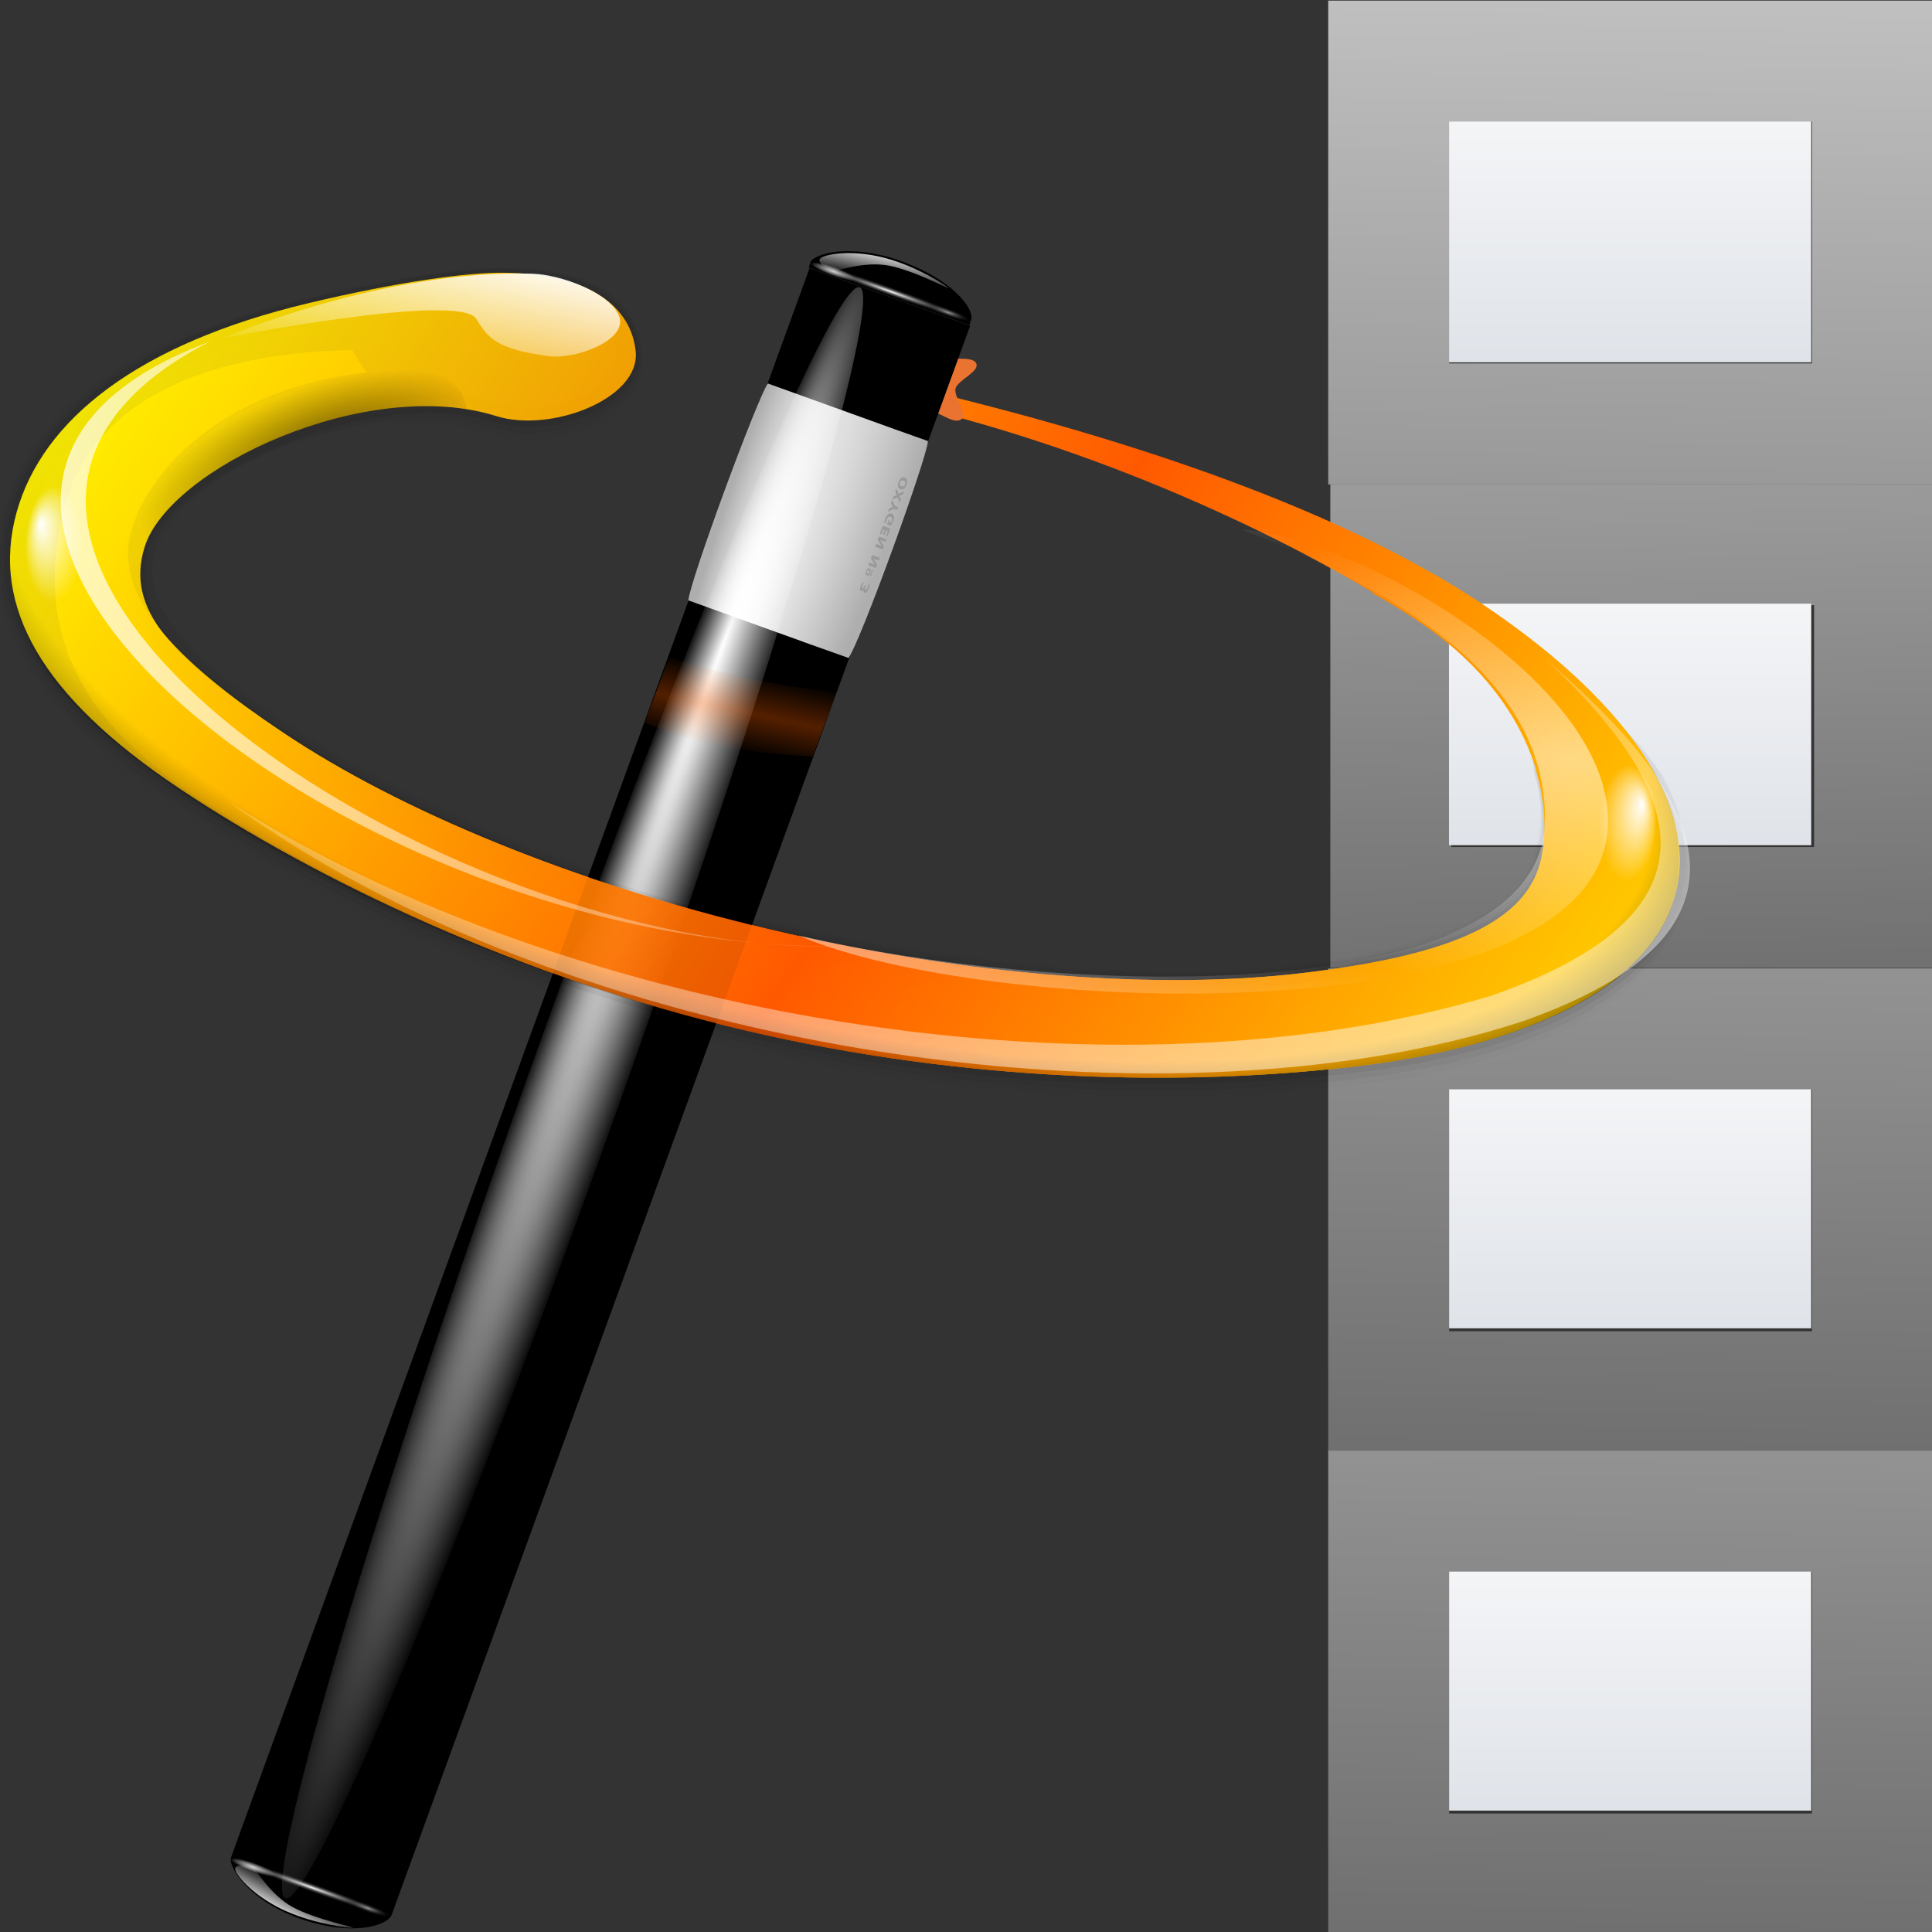 <?xml version="1.0" encoding="UTF-8" standalone="no"?>
<!-- Created with Inkscape (http://www.inkscape.org/) -->

<svg
   xmlns:a="http://ns.adobe.com/AdobeSVGViewerExtensions/3.0/"
   xmlns:dc="http://purl.org/dc/elements/1.1/"
   xmlns:cc="http://creativecommons.org/ns#"
   xmlns:rdf="http://www.w3.org/1999/02/22-rdf-syntax-ns#"
   xmlns:svg="http://www.w3.org/2000/svg"
   xmlns="http://www.w3.org/2000/svg"
   xmlns:xlink="http://www.w3.org/1999/xlink"
   xmlns:sodipodi="http://sodipodi.sourceforge.net/DTD/sodipodi-0.dtd"
   xmlns:inkscape="http://www.inkscape.org/namespaces/inkscape"
   width="128"
   height="128"
   viewBox="0 0 33.867 33.867"
   version="1.1"
   id="svg8"
   inkscape:version="0.92.3 (unknown)"
   sodipodi:docname="sc_autooutline.svg"
   inkscape:export-filename="/home/rizmut/Dokumen/Rizmut/Github/libreoffice-style-karasa-jaga/build/images_karasa_jaga/cmd/sc_autooutline.png"
   inkscape:export-xdpi="12"
   inkscape:export-ydpi="12">
  <rect x="0" y="0" width="33.867" height="33.867" fill="#333333" stroke="none"/>
  <defs
     id="defs2">
    <linearGradient
       inkscape:collect="always"
       xlink:href="#path2295_1_"
       id="linearGradient6456"
       x1="72"
       y1="160"
       x2="67.267"
       y2="-35.951"
       gradientUnits="userSpaceOnUse"
       gradientTransform="translate(0,8)" />
    <radialGradient
       cx="265.393"
       cy="-6078.353"
       r="253.019"
       fx="369.524"
       fy="-6078.353"
       id="path2295_1_"
       gradientUnits="userSpaceOnUse"
       gradientTransform="matrix(0.184,0,0,-0.015,-0.963,-7.259)">
      <stop
         style="stop-color:#000000;stop-opacity:1"
         offset="0"
         id="stop8" />
      <stop
         style="stop-color:#ffffff;stop-opacity:1"
         offset="1"
         id="stop10" />
      <a:midPointStop
         style="stop-color:#000000"
         offset="0" />
      <a:midPointStop
         style="stop-color:#000000"
         offset="0.5" />
      <a:midPointStop
         style="stop-color:#FFFFFF"
         offset="1" />
    </radialGradient>
    <linearGradient
       id="linearGradient10831">
      <stop
         style="stop-color:#60a716;stop-opacity:1"
         offset="0"
         id="stop10833" />
      <stop
         style="stop-color:#ffffff;stop-opacity:0"
         offset="1"
         id="stop10835" />
    </linearGradient>
    <linearGradient
       inkscape:collect="always"
       xlink:href="#linearGradient3323"
       id="linearGradient3733"
       x1="46.048"
       y1="128.017"
       x2="46.048"
       y2="16.62"
       gradientUnits="userSpaceOnUse"
       gradientTransform="matrix(0.081,0,0,0.104,1.682,267.55)" />
    <linearGradient
       id="linearGradient3323">
      <stop
         style="stop-color:#c7cdd7;stop-opacity:1;"
         offset="0"
         id="stop3325" />
      <stop
         style="stop-color:#ffffff;stop-opacity:1;"
         offset="1"
         id="stop3327" />
    </linearGradient>
    <linearGradient
       inkscape:collect="always"
       xlink:href="#linearGradient3323"
       id="linearGradient9549"
       gradientUnits="userSpaceOnUse"
       gradientTransform="matrix(0.081,0,0,0.104,1.682,280.24)"
       x1="46.048"
       y1="128.017"
       x2="46.048"
       y2="16.62" />
    <linearGradient
       inkscape:collect="always"
       xlink:href="#linearGradient3323"
       id="linearGradient9553"
       gradientUnits="userSpaceOnUse"
       gradientTransform="matrix(0.081,0,0,0.104,22.849,273.899)"
       x1="46.048"
       y1="128.017"
       x2="46.048"
       y2="16.62" />
    <linearGradient
       inkscape:collect="always"
       xlink:href="#path2295_1_"
       id="linearGradient9563"
       gradientUnits="userSpaceOnUse"
       gradientTransform="translate(0,8)"
       x1="64"
       y1="176"
       x2="67.267"
       y2="-35.951" />
    <linearGradient
       inkscape:collect="always"
       xlink:href="#path2295_1_"
       id="linearGradient9569"
       gradientUnits="userSpaceOnUse"
       gradientTransform="translate(0,8)"
       x1="64"
       y1="199.956"
       x2="67.267"
       y2="-35.951" />
    <linearGradient
       id="i"
       gradientTransform="matrix(0.24,0.112,0.112,-0.24,-6.347,269.969)"
       gradientUnits="userSpaceOnUse"
       x1="113.157"
       x2="39.268"
       xlink:href="#c"
       y1="25.786"
       y2="25.786" />
    <linearGradient
       id="c">
      <stop
         offset="0"
         stop-color="#0968ef"
         id="stop12" />
      <stop
         offset="1"
         stop-color="#aecffc"
         id="stop14" />
    </linearGradient>
    <radialGradient
       id="b"
       cx="84.904"
       cy="-130.14"
       gradientTransform="matrix(0.081,0.081,-0.081,0.081,11.284,291.595)"
       gradientUnits="userSpaceOnUse"
       r="57.04"
       xlink:href="#c-3" />
    <linearGradient
       id="c-3">
      <stop
         offset="0"
         stop-color="#011701"
         id="stop10421" />
      <stop
         offset=".807"
         stop-color="#145703"
         id="stop10423" />
      <stop
         offset="1"
         stop-color="#2fa207"
         stop-opacity=".384"
         id="stop10425" />
    </linearGradient>
    <radialGradient
       id="d"
       cx="43.084"
       cy="-121.925"
       gradientTransform="matrix(0.08,0.083,-0.096,0.093,9.562,292.985)"
       gradientUnits="userSpaceOnUse"
       r="57.04"
       xlink:href="#c-3" />
    <radialGradient
       id="e"
       cx="51.991"
       cy="-78.028"
       gradientTransform="matrix(0.075,0.088,-0.148,0.126,6.409,294.776)"
       gradientUnits="userSpaceOnUse"
       r="57.04"
       xlink:href="#c-3" />
    <linearGradient
       id="f"
       gradientTransform="scale(1.098,0.911)"
       gradientUnits="userSpaceOnUse"
       x1="26.091"
       x2="31.501"
       xlink:href="#a"
       y1="14.857"
       y2="14.857" />
    <linearGradient
       id="a">
      <stop
         offset="0"
         stop-color="#fff"
         id="stop10415" />
      <stop
         offset="1"
         stop-color="#fff"
         stop-opacity="0"
         id="stop10417" />
    </linearGradient>
    <filter
       id="g"
       height="1.277"
       width="1.28"
       x="-0.14"
       y="-0.139">
      <feGaussianBlur
         stdDeviation=".288"
         id="feGaussianBlur10431" />
    </filter>
    <filter
       id="filter11146"
       height="1.277"
       width="1.28"
       x="-0.14"
       y="-0.139">
      <feGaussianBlur
         stdDeviation=".288"
         id="feGaussianBlur11144" />
    </filter>
    <linearGradient
       id="h"
       gradientUnits="userSpaceOnUse"
       x1="304.887"
       x2="345.62"
       y1="385.861"
       y2="384.624">
      <stop
         offset="0"
         stop-color="#765c44"
         id="stop10434" />
      <stop
         offset="1"
         stop-color="#765c44"
         stop-opacity="0"
         id="stop10436" />
    </linearGradient>
    <filter
       id="filter11153"
       height="1.277"
       width="1.28"
       x="-0.14"
       y="-0.139">
      <feGaussianBlur
         stdDeviation=".288"
         id="feGaussianBlur11151" />
    </filter>
    <linearGradient
       id="i-5"
       gradientUnits="userSpaceOnUse"
       spreadMethod="reflect"
       x1="88.606"
       x2="91.575"
       y1="13.51"
       y2="13.51">
      <stop
         offset="0"
         stop-color="#c8ff87"
         id="stop10439" />
      <stop
         offset="1"
         stop-color="#abff87"
         stop-opacity="0"
         id="stop10441" />
    </linearGradient>
    <filter
       id="filter11160"
       height="1.277"
       width="1.28"
       x="-0.14"
       y="-0.139">
      <feGaussianBlur
         stdDeviation=".288"
         id="feGaussianBlur11158" />
    </filter>
    <linearGradient
       id="j"
       gradientUnits="userSpaceOnUse"
       spreadMethod="reflect"
       x1="31.606"
       x2="34.575"
       y1="13.51"
       y2="13.51">
      <stop
         offset="0"
         stop-color="#fff"
         id="stop10444" />
      <stop
         offset="1"
         stop-color="#790000"
         stop-opacity="0"
         id="stop10446" />
    </linearGradient>
    <filter
       id="filter11167"
       height="1.277"
       width="1.28"
       x="-0.14"
       y="-0.139">
      <feGaussianBlur
         stdDeviation=".288"
         id="feGaussianBlur11165" />
    </filter>
    <filter
       id="filter11177"
       height="1.277"
       width="1.28"
       x="-0.14"
       y="-0.139">
      <feGaussianBlur
         stdDeviation=".288"
         id="feGaussianBlur11175" />
    </filter>
    <radialGradient
       id="k"
       cx="50.425"
       cy="-81.946"
       gradientTransform="matrix(0.081,0.081,-0.081,0.081,11.284,291.595)"
       gradientUnits="userSpaceOnUse"
       r="50.153">
      <stop
         offset="0"
         stop-color="#7ae91e"
         stop-opacity=".996"
         id="stop10449" />
      <stop
         offset="1"
         stop-color="#62c916"
         id="stop10451" />
    </radialGradient>
    <filter
       style="color-interpolation-filters:sRGB"
       id="l"
       height="1.024"
       width="1.024"
       x="-0.012"
       y="-0.012">
      <feGaussianBlur
         stdDeviation=".282"
         id="feGaussianBlur10454" />
    </filter>
    <linearGradient
       gradientTransform="matrix(0.265,0,0,0.265,-1.017,263.133)"
       id="m"
       gradientUnits="userSpaceOnUse"
       x1="84.746"
       x2="97.637"
       xlink:href="#a"
       y1="48.278"
       y2="110.577" />
    <linearGradient
       id="i-3"
       gradientTransform="matrix(0.998,-0.062,0.027,0.849,7.51,12.85)"
       gradientUnits="userSpaceOnUse"
       spreadMethod="reflect"
       x1="55.744"
       x2="121.517"
       y1="46.374"
       y2="11.319">
      <stop
         offset="0"
         stop-color="#ff5900"
         id="stop28" />
      <stop
         offset="1"
         stop-color="#ff0"
         id="stop30" />
    </linearGradient>
    <radialGradient
       id="j-6"
       cx="49.01"
       cy="8.495"
       fx="47.371"
       fy="6.77"
       gradientTransform="matrix(0.77,1.182,-7.651,7.762,62.393,-29.039)"
       gradientUnits="userSpaceOnUse"
       r="3.975">
      <stop
         offset="0"
         stop-color="#fff"
         id="stop33" />
      <stop
         offset="1"
         stop-color="#aeaeae"
         id="stop35" />
    </radialGradient>
    <linearGradient
       id="k-7"
       gradientTransform="matrix(0.981,0.967,-1.19,1.227,77.894,-44.832)"
       gradientUnits="userSpaceOnUse"
       x1="48.499"
       x2="48.733"
       xlink:href="#a"
       y1="0.812"
       y2="2.366" />
    <radialGradient
       id="l-3"
       cx="49.012"
       cy="2.674"
       gradientTransform="matrix(0.914,0,0,0.208,43.522,-82.645)"
       gradientUnits="userSpaceOnUse"
       r="1.725"
       xlink:href="#a" />
    <radialGradient
       id="m-5"
       cx="49.012"
       cy="2.674"
       gradientTransform="matrix(3.155,0,0,0.208,-61.469,-82.651)"
       gradientUnits="userSpaceOnUse"
       r="1.725"
       xlink:href="#n" />
    <linearGradient
       id="n">
      <stop
         offset="0"
         stop-color="#fff"
         id="stop41" />
      <stop
         offset="1"
         stop-color="#252525"
         stop-opacity="0"
         id="stop43" />
    </linearGradient>
    <radialGradient
       id="o"
       cx="49.012"
       cy="2.674"
       gradientTransform="matrix(0.907,0,0,0.208,-140.627,-82.645)"
       gradientUnits="userSpaceOnUse"
       r="1.725"
       xlink:href="#p" />
    <linearGradient
       id="p">
      <stop
         offset="0"
         stop-color="#fff"
         stop-opacity=".55"
         id="stop47" />
      <stop
         offset="1"
         stop-opacity="0"
         id="stop49" />
    </linearGradient>
    <radialGradient
       id="q"
       cx="34.678"
       cy="7.462"
       fx="11.255"
       fy="18.452"
       gradientTransform="matrix(1.136,0.003,-1.156e-5,0.026,-4.701,7.155)"
       gradientUnits="userSpaceOnUse"
       r="47.595"
       xlink:href="#a" />
    <linearGradient
       id="r"
       gradientTransform="matrix(1.378,1.263e-4,0.014,1.379,65.762,-93.884)"
       gradientUnits="userSpaceOnUse"
       x1="48.499"
       x2="48.733"
       xlink:href="#a"
       y1="0.812"
       y2="2.366" />
    <radialGradient
       id="s"
       cx="49.012"
       cy="2.674"
       gradientTransform="matrix(0.914,0,0,0.168,85.527,-90.694)"
       gradientUnits="userSpaceOnUse"
       r="1.725"
       xlink:href="#a" />
    <radialGradient
       id="t"
       cx="49.012"
       cy="2.674"
       gradientTransform="matrix(3.155,0,0,0.168,-19.144,-90.707)"
       gradientUnits="userSpaceOnUse"
       r="1.725"
       xlink:href="#n" />
    <radialGradient
       id="u"
       cx="49.012"
       cy="2.674"
       gradientTransform="matrix(0.907,0,0,0.168,-182.632,-90.694)"
       gradientUnits="userSpaceOnUse"
       r="1.725"
       xlink:href="#p" />
    <radialGradient
       id="v"
       cx="67.498"
       cy="36.571"
       fx="51.11"
       fy="38.921"
       gradientTransform="matrix(1.143,-0.289,0.145,0.487,-6.906,43.297)"
       gradientUnits="userSpaceOnUse"
       r="59.667">
      <stop
         offset="0"
         stop-opacity="0"
         id="stop57" />
      <stop
         offset=".879"
         stop-opacity="0"
         id="stop59" />
      <stop
         offset="1"
         id="stop61" />
    </radialGradient>
    <radialGradient
       id="w"
       cx="10.503"
       cy="43.419"
       gradientTransform="matrix(1.182,-0.073,0.019,0.595,5.96,24.892)"
       gradientUnits="userSpaceOnUse"
       r="29.231"
       spreadMethod="reflect"
       xlink:href="#a" />
    <linearGradient
       id="x"
       gradientTransform="matrix(0.998,-0.062,0.027,0.849,7.51,12.85)"
       gradientUnits="userSpaceOnUse"
       x1="92.519"
       x2="95.047"
       xlink:href="#a"
       y1="5.879"
       y2="19.529" />
    <linearGradient
       id="y"
       gradientTransform="matrix(-12.727,0.492,-0.054,3.972,275.612,-231.95)"
       gradientUnits="userSpaceOnUse"
       spreadMethod="pad"
       x1="18.705"
       x2="13.317"
       xlink:href="#a"
       y1="74.448"
       y2="64.213" />
    <radialGradient
       id="z"
       cx="123.623"
       cy="35.345"
       fx="125.264"
       fy="34.2"
       gradientTransform="matrix(0.646,0,0,1.31,48.802,-4.038)"
       gradientUnits="userSpaceOnUse"
       r="3.247"
       xlink:href="#a" />
    <radialGradient
       id="A"
       cx="123.623"
       cy="35.345"
       fx="125.264"
       fy="34.2"
       gradientTransform="matrix(0.646,0,0,1.31,-92.924,9.165)"
       gradientUnits="userSpaceOnUse"
       r="3.247"
       xlink:href="#a" />
    <linearGradient
       id="B"
       gradientUnits="userSpaceOnUse"
       x1="154.587"
       x2="61.973"
       xlink:href="#a"
       y1="48.225"
       y2="28.799" />
    <radialGradient
       id="C"
       cx="103.124"
       cy="24.957"
       fx="101.568"
       fy="22.073"
       gradientTransform="matrix(1.016,0.401,-0.181,0.457,10.56,-23.831)"
       gradientUnits="userSpaceOnUse"
       r="12.242">
      <stop
         offset="0"
         id="stop70" />
      <stop
         offset="1"
         stop-opacity="0"
         id="stop72" />
    </radialGradient>
    <radialGradient
       id="D"
       cx="80.292"
       cy="39.654"
       gradientTransform="matrix(10.434,-2.247,0.123,0.315,-762.945,214.343)"
       gradientUnits="userSpaceOnUse"
       r="9.041">
      <stop
         offset="0"
         stop-color="#ff5f00"
         id="stop75" />
      <stop
         offset="1"
         stop-color="#ff5f00"
         stop-opacity="0"
         id="stop77" />
    </radialGradient>
    <linearGradient
       spreadMethod="reflect"
       y2="11.319"
       x2="121.517"
       y1="46.374"
       x1="55.744"
       gradientTransform="matrix(0.998,-0.062,0.027,0.849,7.51,12.85)"
       gradientUnits="userSpaceOnUse"
       id="linearGradient383"
       xlink:href="#i-3"
       inkscape:collect="always" />
    <linearGradient
       inkscape:collect="always"
       xlink:href="#i-3"
       id="linearGradient7051"
       gradientUnits="userSpaceOnUse"
       gradientTransform="matrix(0.998,-0.062,0.027,0.849,7.51,12.85)"
       x1="55.744"
       y1="46.374"
       x2="121.517"
       y2="11.319"
       spreadMethod="reflect" />
    <linearGradient
       inkscape:collect="always"
       xlink:href="#i-3"
       id="linearGradient7053"
       gradientUnits="userSpaceOnUse"
       gradientTransform="matrix(0.998,-0.062,0.027,0.849,7.51,12.85)"
       x1="55.744"
       y1="46.374"
       x2="121.517"
       y2="11.319"
       spreadMethod="reflect" />
    <linearGradient
       inkscape:collect="always"
       xlink:href="#linearGradient3323"
       id="linearGradient6523"
       gradientUnits="userSpaceOnUse"
       gradientTransform="matrix(0.081,0,0,0.104,1.682,280.24)"
       x1="46.048"
       y1="128.017"
       x2="46.048"
       y2="16.62" />
    <linearGradient
       inkscape:collect="always"
       xlink:href="#path2295_1_"
       id="linearGradient6525"
       gradientUnits="userSpaceOnUse"
       gradientTransform="translate(0,8)"
       x1="64"
       y1="199.956"
       x2="67.267"
       y2="-35.951" />
  </defs>
  <sodipodi:namedview
     id="base"
     pagecolor="#ffffff"
     bordercolor="#666666"
     borderopacity="1.0"
     inkscape:pageopacity="0.0"
     inkscape:pageshadow="2"
     inkscape:zoom="2.8284271"
     inkscape:cx="51.629302"
     inkscape:cy="32.298467"
     inkscape:document-units="mm"
     inkscape:current-layer="g5655"
     showgrid="true"
     units="px"
     inkscape:window-width="1364"
     inkscape:window-height="747"
     inkscape:window-x="0"
     inkscape:window-y="19"
     inkscape:window-maximized="1"
     inkscape:snap-global="true">
    <inkscape:grid
       type="xygrid"
       id="grid5562"
       spacingx="2.117"
       spacingy="2.117"
       empspacing="2" />
  </sodipodi:namedview>
  <g
     inkscape:label="Layer 1"
     inkscape:groupmode="layer"
     id="layer1"
     transform="translate(0,-263.133)">
    <g
       id="g5655">
      <g
         id="g11404"
         transform="translate(-1.9999983e-7,-4.232)">
        <path
           sodipodi:nodetypes="ccccccccccccccc"
           inkscape:connector-curvature="0"
           id="rect6427"
           transform="matrix(0.265,0,0,0.265,0,263.133)"
           d="m 88,48 v 3.996 0.004 20 l 4e-6,8 L 128,80 V 48 h -8 l -24,-10e-7 z m 8,8 L 120,56 v 16 l -24,-10e-7 z"
           style="fill:url(#linearGradient6456);fill-opacity:1;stroke:none;stroke-width:1" />
        <path
           sodipodi:nodetypes="ccccc"
           inkscape:connector-curvature="0"
           id="rect9551"
           d="m 25.4,277.947 h 6.35 l -1e-6,4.234 H 25.4 Z"
           style="fill:url(#linearGradient9553);fill-opacity:1;stroke:none;stroke-width:0.077" />
      </g>
      <g
         id="g9561"
         transform="translate(23.283,-6.349)">
        <path
           style="fill:url(#linearGradient3733);fill-opacity:1;stroke:none;stroke-width:0.077"
           d="m 2.117,271.599 h 6.35 v 4.234 H 2.117 Z"
           id="rect3723"
           inkscape:connector-curvature="0"
           sodipodi:nodetypes="ccccc" />
        <path
           sodipodi:nodetypes="ccccccccccccccc"
           inkscape:connector-curvature="0"
           id="path9557"
           transform="matrix(0.265,0,0,0.265,0,263.133)"
           d="m 0,24 v 4 20 L 1.3385805e-7,56 40,56 v -8 -20 -4 L 8,24 Z m 8,8 24,-10e-7 V 48 L 8,48 Z"
           style="fill:url(#linearGradient9563);fill-opacity:1;stroke:none;stroke-width:1" />
      </g>
      <g
         id="g9567"
         transform="translate(23.283,-2.104)">
        <path
           style="fill:url(#linearGradient9549);fill-opacity:1;stroke:none;stroke-width:0.077"
           d="m 2.117,284.288 h 6.35 v 4.234 H 2.117 Z"
           id="rect9547"
           inkscape:connector-curvature="0"
           sodipodi:nodetypes="ccccc" />
        <path
           style="fill:url(#linearGradient9569);fill-opacity:1;stroke:none;stroke-width:1"
           d="m 0,72 v 4 L 1.1338583e-6,96 2.6771658e-7,104 H 8 32 h 8 l 1e-6,-8 L 40,76 V 75.943 72 h -8 H 8 Z m 8,8 H 32 l 1e-6,16 H 8 Z"
           transform="matrix(0.265,0,0,0.265,0,263.133)"
           id="path9555"
           inkscape:connector-curvature="0"
           sodipodi:nodetypes="ccccccccccccccccccc" />
      </g>
      <g
         transform="matrix(-0.24,0,0,0.24,32.088,264.457)"
         id="g202">
        <path
           style="fill:url(#linearGradient7051)"
           inkscape:connector-curvature="0"
           d="m 107.949,20.044 c -0.304,0.554 -0.623,1.109 -1.042,1.633 0.082,0.009 0.17,0.028 0.251,0.038 10.169,1.202 15.717,7.049 16.969,11.607 1.252,4.558 -2.875,9.172 -11.187,14.73 -8.312,5.558 -20.929,10.891 -35.61,14.351 -14.681,3.46 -28.519,4.364 -38.688,3.162 C 28.474,64.362 22.479,62.132 21.227,57.574 19.975,53.016 21.787,45.408 30.098,39.85 38.41,34.292 52.545,27.536 67.226,24.076 c 3.771,-0.046 2.764,-1.981 -0.167,-1.314 -16.438,3.875 -31.549,9.115 -41.595,15.832 -10.046,6.717 -15.976,14.466 -14.102,21.291 1.875,6.825 11.084,11.035 23.374,12.488 12.29,1.453 28.174,1.224 44.612,-2.65 16.438,-3.875 30.498,-10.704 40.544,-17.421 10.046,-6.717 10.891,-14.178 9.016,-21.003 -1.844,-6.714 -8.853,-11.016 -20.959,-11.254 z"
           id="path126" />
        <path
           style="fill:#ffffff;fill-opacity:0.757"
           inkscape:connector-curvature="0"
           d="M 59.259,10.92 V 8.126 Z"
           id="path128" />
        <path
           style="fill:#eb7331"
           inkscape:connector-curvature="0"
           d="m 40.124,40.508 c 0.147,0.736 -1.617,1.188 -1.931,1.87 -0.314,0.682 0.492,2.315 -0.162,2.683 -0.655,0.367 -1.629,-1.171 -2.375,-1.259 -0.746,-0.087 -2.05,1.184 -2.602,0.675 -0.552,-0.509 0.61,-1.912 0.463,-2.648 -0.147,-0.736 -1.759,-1.584 -1.446,-2.266 0.314,-0.682 2.007,-0.01 2.661,-0.378 0.655,-0.367 0.963,-2.163 1.708,-2.075 0.746,0.087 0.63,1.905 1.182,2.414 0.552,0.509 2.354,0.247 2.501,0.983 z"
           transform="matrix(0.998,-0.062,0.027,0.849,29.326,-10.583)"
           id="path130" />
        <path
           style="fill:#ffffff;fill-opacity:0.757"
           inkscape:connector-curvature="0"
           d="M 148.204,23.113 V 20.318 Z"
           id="path132" />
        <path
           inkscape:connector-curvature="0"
           d="m 96.89,15.338 c -6.512,0.101 -8.484,2.18 -8.805,5.263 -0.362,3.475 5.405,5.52 9.365,4.274 9.434,-2.969 23.186,1.739 26.096,9.565 1.654,4.449 -2.274,8.648 -10.586,14.206 C 104.648,54.204 92.034,59.621 77.353,63.082 62.672,66.542 48.833,67.445 38.665,66.244 28.496,65.042 21.68,62.181 20.429,57.623 19.915,55.755 19.462,53.4 20.212,50.857 l 1.789,-7.473 c -2.827,2.645 -6.862,5.494 -8.022,7.858 -1.541,2.924 -2.874,5.861 -2.118,8.612 1.875,6.825 10.585,11.066 22.875,12.518 12.29,1.453 28.174,1.224 44.612,-2.65 16.438,-3.875 31.253,-10.967 41.299,-17.684 10.046,-6.717 13.326,-13.247 11.451,-20.072 -1.875,-6.825 -8.493,-11.44 -20.82,-14.388 -6.533,-1.562 -11.722,-2.283 -14.387,-2.242 z"
           style="opacity:0.369;fill:none;stroke:#000000;stroke-width:2.765;stroke-linecap:round;stroke-linejoin:round;stroke-dashoffset:4;stroke-opacity:0.045"
           id="path136" />
        <path
           inkscape:connector-curvature="0"
           d="m 96.879,14.998 c -6.512,0.101 -8.784,2.198 -9.105,5.281 -0.362,3.475 5.715,5.842 9.676,4.595 9.434,-2.969 24.697,3.672 25.896,9.578 0.934,4.625 -2.08,8.466 -10.392,14.024 C 104.643,54.034 92.026,59.367 77.345,62.827 62.664,66.288 48.825,67.191 38.657,65.989 28.488,64.787 21.98,62.163 20.728,57.605 20.215,55.736 19.861,53.376 20.611,50.832 l -6.931,0.428 c -1.541,2.924 -2.874,5.861 -2.118,8.612 1.875,6.825 10.885,11.047 23.174,12.5 12.29,1.453 28.174,1.224 44.612,-2.65 C 95.785,65.848 110.6,58.756 120.646,52.038 130.692,45.321 134.171,38.779 132.297,31.954 130.422,25.129 123.593,20.187 111.267,17.239 104.734,15.678 99.545,14.957 96.879,14.998 Z"
           style="opacity:0.582;fill:none;stroke:#000000;stroke-width:1.843;stroke-linecap:round;stroke-linejoin:round;stroke-dashoffset:4;stroke-opacity:0.065"
           id="path138" />
        <g
           transform="matrix(-0.542,0.865,-0.966,-0.334,183.196,28.074)"
           id="g168">
          <path
             style="fill-rule:evenodd"
             inkscape:connector-curvature="0"
             d="m 118.789,2.059 c 0.532,-0.548 3.357,-0.624 5.876,1.859 2.544,2.508 2.64,5.193 1.974,5.88 C 126.205,10.245 30.668,107.18 30.235,107.627 27.618,105.047 25.002,102.467 22.385,99.888 22.819,99.441 118.355,2.506 118.789,2.059 Z"
             id="path140" />
          <path
             style="fill:url(#j-6)"
             inkscape:connector-curvature="0"
             d="M 42.53,79.423 C 41.155,80.331 30.189,91.549 29.382,92.807 l 6.298,6.181 13.148,-13.384 z m 5.637,5.525 -13.148,13.384 2.203,2.187 C 38.416,99.757 49.438,88.6 50.37,87.135 Z"
             id="path142" />
          <path
             style="fill:url(#k-7);fill-rule:evenodd"
             inkscape:connector-curvature="0"
             d="m 123.847,3.383 c 1.663,1.357 2.705,3.311 2.75,3.503 0.045,0.191 -1.446,-1.974 -2.846,-2.919 -1.389,-0.938 -3.541,-0.823 -3.681,-0.939 -0.141,-0.116 -1.046,-1.206 -0.075,-1.228 1.016,-0.022 2.568,0.535 3.853,1.582 z"
             id="path144" />
          <path
             style="fill:url(#l-3)"
             inkscape:connector-curvature="0"
             d="m 86.732,-82.606 h 3.152 v 1.291 h -3.152 z"
             transform="matrix(0.712,0.702,-0.696,0.718,0,0)"
             id="path146" />
          <path
             style="fill:url(#m-5)"
             inkscape:connector-curvature="0"
             d="m 87.718,-82.613 h 10.882 v 1.291 H 87.718 Z"
             transform="matrix(0.712,0.702,-0.688,0.725,0,0)"
             id="path148" />
          <path
             style="fill:url(#o)"
             inkscape:connector-curvature="0"
             d="m -97.755,-82.606 h 3.127 v 1.291 h -3.127 z"
             transform="matrix(-0.712,-0.702,-0.696,0.718,0,0)"
             id="path150" />
          <path
             style="fill:#999999"
             inkscape:connector-curvature="0"
             d="m 39.429,97.165 c -0.054,0.055 -0.086,0.109 -0.095,0.161 -0.009,0.052 0.006,0.098 0.045,0.137 0.039,0.039 0.084,0.054 0.135,0.045 0.051,-0.009 0.104,-0.041 0.159,-0.096 0.055,-0.056 0.087,-0.109 0.095,-0.161 0.009,-0.052 -0.006,-0.097 -0.045,-0.136 -0.039,-0.039 -0.084,-0.054 -0.135,-0.045 -0.051,0.009 -0.105,0.041 -0.159,0.097 m -0.069,-0.069 c 0.111,-0.113 0.216,-0.185 0.313,-0.214 0.097,-0.03 0.175,-0.015 0.235,0.045 0.06,0.06 0.075,0.139 0.045,0.237 -0.029,0.098 -0.1,0.204 -0.211,0.317 -0.111,0.113 -0.215,0.184 -0.313,0.214 -0.097,0.03 -0.175,0.015 -0.235,-0.045 -0.06,-0.06 -0.075,-0.139 -0.046,-0.237 0.03,-0.099 0.1,-0.204 0.211,-0.317 m 1.031,-0.668 0.429,-0.055 -0.186,0.189 -0.288,0.038 -0.035,0.29 -0.187,0.19 0.052,-0.433 -0.412,0.053 0.187,-0.189 0.271,-0.035 0.033,-0.273 0.188,-0.19 -0.051,0.416 m 0.07,-0.436 0.195,-0.198 0.289,-0.028 0.027,-0.292 0.196,-0.199 -0.051,0.483 0.155,0.156 -0.179,0.181 -0.155,-0.156 -0.477,0.053 m 1.748,-1.084 c -0.033,0.057 -0.071,0.112 -0.113,0.167 -0.042,0.054 -0.089,0.108 -0.14,0.159 -0.115,0.117 -0.224,0.193 -0.326,0.227 -0.102,0.034 -0.182,0.021 -0.241,-0.038 -0.059,-0.06 -0.072,-0.142 -0.037,-0.246 0.035,-0.104 0.112,-0.217 0.231,-0.338 0.046,-0.047 0.093,-0.089 0.139,-0.127 0.047,-0.038 0.094,-0.072 0.14,-0.101 l 0.076,0.077 c -0.05,0.027 -0.098,0.058 -0.142,0.091 -0.044,0.033 -0.085,0.069 -0.123,0.108 -0.071,0.072 -0.116,0.139 -0.133,0.199 -0.017,0.06 -0.006,0.11 0.033,0.15 0.039,0.039 0.088,0.051 0.146,0.034 0.058,-0.016 0.122,-0.059 0.19,-0.129 0.019,-0.019 0.035,-0.037 0.05,-0.054 0.015,-0.018 0.027,-0.034 0.037,-0.05 l -0.072,-0.072 -0.109,0.111 -0.064,-0.064 0.279,-0.283 0.177,0.178 m -0.184,-0.503 0.482,-0.489 0.072,0.072 -0.304,0.308 0.069,0.069 0.286,-0.29 0.072,0.072 -0.286,0.29 0.084,0.085 0.314,-0.318 0.072,0.072 -0.493,0.5 -0.369,-0.371 m 0.65,-0.659 0.2,-0.203 0.505,-0.001 -0.253,-0.254 0.169,-0.172 0.369,0.371 -0.2,0.203 -0.505,0.001 0.253,0.254 -0.169,0.172 -0.369,-0.371 m 1.126,-1.142 0.2,-0.203 0.505,-0.001 -0.253,-0.254 0.169,-0.172 0.369,0.371 -0.2,0.203 -0.505,0.001 0.253,0.254 -0.169,0.172 -0.369,-0.371 m 0.969,-0.997 c 0.066,-0.067 0.127,-0.11 0.183,-0.131 0.057,-0.021 0.101,-0.015 0.132,0.016 0.031,0.031 0.037,0.076 0.017,0.132 -0.02,0.057 -0.063,0.119 -0.129,0.186 -0.066,0.067 -0.128,0.111 -0.184,0.132 -0.056,0.02 -0.1,0.015 -0.131,-0.017 -0.031,-0.031 -0.037,-0.076 -0.017,-0.133 0.02,-0.057 0.063,-0.12 0.13,-0.187 m 0.042,0.429 0.382,-0.388 0.049,0.05 -0.382,0.388 -0.049,-0.05 m -4.81e-4,-0.387 c -0.026,0.026 -0.041,0.052 -0.045,0.077 -0.004,0.025 0.004,0.046 0.023,0.066 0.019,0.019 0.041,0.027 0.065,0.023 0.024,-0.004 0.05,-0.019 0.076,-0.046 0.026,-0.026 0.04,-0.051 0.044,-0.076 0.004,-0.025 -0.004,-0.047 -0.023,-0.066 -0.019,-0.019 -0.041,-0.027 -0.066,-0.023 -0.024,0.004 -0.049,0.019 -0.075,0.045 m 1.175,-0.92 c 0.053,-0.041 0.1,-0.066 0.14,-0.074 0.04,-0.009 0.073,-0.001 0.097,0.024 0.037,0.037 0.038,0.091 0.004,0.164 -0.034,0.072 -0.101,0.16 -0.202,0.262 -0.036,0.036 -0.073,0.071 -0.112,0.104 -0.039,0.033 -0.078,0.064 -0.119,0.094 l -0.073,-0.074 c 0.042,-0.025 0.082,-0.052 0.12,-0.08 0.038,-0.029 0.072,-0.06 0.104,-0.092 0.047,-0.048 0.079,-0.089 0.096,-0.123 0.017,-0.035 0.017,-0.06 5.55e-4,-0.076 -0.017,-0.017 -0.042,-0.016 -0.077,0.001 -0.034,0.017 -0.077,0.052 -0.127,0.103 l -0.072,0.073 -0.061,-0.062 0.075,-0.076 c 0.045,-0.046 0.075,-0.083 0.089,-0.113 0.014,-0.03 0.014,-0.053 -0.001,-0.068 -0.014,-0.014 -0.036,-0.014 -0.065,-5.47e-4 -0.029,0.014 -0.063,0.041 -0.102,0.08 -0.029,0.029 -0.056,0.06 -0.082,0.094 -0.026,0.033 -0.05,0.068 -0.072,0.104 l -0.07,-0.07 c 0.03,-0.041 0.061,-0.081 0.093,-0.118 0.032,-0.038 0.065,-0.074 0.098,-0.108 0.09,-0.091 0.165,-0.152 0.226,-0.181 0.061,-0.03 0.107,-0.029 0.138,0.003 0.022,0.022 0.029,0.05 0.021,0.086 -0.008,0.035 -0.03,0.077 -0.066,0.125"
             id="path152" />
          <ellipse
             style="fill:url(#q)"
             cx="34.678"
             cy="7.462"
             rx="47.495"
             ry="1.141"
             transform="matrix(1.032,-1.036,-1.861,-1.963,52.023,103.625)"
             id="ellipse154" />
          <g
             transform="matrix(0.712,0.702,0.871,-0.883,9.637,-69.262)"
             id="g166">
            <path
               style="fill-rule:evenodd"
               inkscape:connector-curvature="0"
               d="m 127.804,-90.294 c -0.006,-0.564 1.953,-2.068 5.49,-2.067 3.572,3.32e-4 5.526,1.362 5.533,2.068 0.005,0.459 0.01,-0.081 0.014,0.378 -3.674,-3.28e-4 -7.349,-6.64e-4 -11.023,-9.99e-4 -0.005,-0.46 -0.01,0.081 -0.014,-0.379"
               id="path156" />
            <path
               style="fill:url(#r);fill-rule:evenodd"
               inkscape:connector-curvature="0"
               d="m 132.336,-92.206 c 2.137,-0.162 4.251,0.37 4.418,0.455 0.166,0.084 -2.416,-0.315 -4.076,-0.065 -1.647,0.248 -3.099,1.532 -3.281,1.545 -0.182,0.013 -1.592,-0.101 -0.915,-0.662 0.708,-0.587 2.205,-1.146 3.855,-1.272 z"
               id="path158" />
            <path
               style="fill:url(#s)"
               inkscape:connector-curvature="0"
               d="m 128.737,-90.663 h 3.152 v 1.041 h -3.152 z"
               transform="matrix(1,9.167e-5,0.01,1,0,0)"
               id="path160" />
            <path
               style="fill:url(#t)"
               inkscape:connector-curvature="0"
               d="m 130.044,-90.676 h 10.882 v 1.041 h -10.882 z"
               transform="matrix(1,4.003e-5,0.024,1,0,0)"
               id="path162" />
            <path
               style="fill:url(#u)"
               inkscape:connector-curvature="0"
               d="m -139.76,-90.663 h 3.127 v 1.041 h -3.127 z"
               transform="matrix(-1,-9.167e-5,0.01,1,0,0)"
               id="path164" />
          </g>
        </g>
        <path
           inkscape:connector-curvature="0"
           d="m 96.866,14.573 c -6.512,0.101 -9.072,2.557 -9.393,5.639 -0.362,3.475 6.017,5.908 9.978,4.662 9.434,-2.969 24.587,4.359 25.876,9.692 1.238,5.123 -2.065,8.182 -10.377,13.74 C 104.637,53.864 92.02,59.197 77.339,62.657 62.658,66.118 48.82,67.021 38.651,65.819 28.483,64.617 22.18,62.15 20.928,57.593 20.414,55.724 20.46,53.339 21.21,50.795 l 0.478,-7.542 c -4.648,2.791 -6.851,5.131 -9.006,8.069 -1.541,2.924 -2.075,5.811 -1.32,8.563 1.875,6.825 11.084,11.035 23.374,12.488 12.29,1.453 28.174,1.224 44.612,-2.65 C 95.785,65.848 110.6,58.756 120.646,52.038 130.692,45.321 134.371,38.767 132.497,31.942 130.622,25.117 123.58,19.762 111.253,16.815 104.72,15.253 99.531,14.532 96.866,14.573 Z"
           style="opacity:0.53;fill:none;stroke:#000000;stroke-width:0.922;stroke-linecap:round;stroke-linejoin:round;stroke-dashoffset:4;stroke-opacity:0.11"
           id="path170" />
        <path
           style="fill:url(#linearGradient7053)"
           inkscape:connector-curvature="0"
           d="m 32.246,34.692 c -2.451,1.229 -4.726,2.527 -6.783,3.902 -5.936,3.969 -10.416,8.295 -12.705,12.58 -1.001,1.874 1.385,3.822 1.284,5.647 2,0.632 1.197,0.857 3.464,0.717 1.231,-0.076 2.426,-0.289 3.575,-0.593 -0.931,-4.605 1.072,-11.783 9.017,-17.095 1.028,-0.688 2.144,-1.37 3.342,-2.041 -0.273,-1.091 -0.686,-2.137 -1.194,-3.117 z"
           id="path172" />
        <path
           style="opacity:0.93;fill:url(#linearGradient383)"
           inkscape:connector-curvature="0"
           d="m 96.86,14.403 c -6.512,0.101 -9.269,2.654 -9.59,5.737 -0.362,3.475 6.219,5.981 10.18,4.734 9.434,-2.969 23.912,3.766 25.696,9.59 1.386,4.525 -1.894,8.029 -10.206,13.587 -8.312,5.558 -20.929,10.891 -35.61,14.351 -14.681,3.46 -28.519,4.364 -38.688,3.162 C 28.474,64.362 22.479,62.132 21.227,57.574 20.714,55.705 20.759,53.32 21.509,50.777 l -8.828,0.546 c -1.541,2.924 -2.075,5.811 -1.32,8.563 1.875,6.825 11.084,11.035 23.374,12.488 12.29,1.453 28.174,1.224 44.612,-2.65 C 95.785,65.848 110.6,58.756 120.646,52.038 130.692,45.321 134.371,38.767 132.497,31.942 130.622,25.117 123.574,19.592 111.248,16.645 104.715,15.083 99.526,14.362 96.86,14.403 Z"
           id="path174" />
        <path
           style="opacity:0.55;fill:url(#v)"
           inkscape:connector-curvature="0"
           d="m 64.69,28.832 c -15.441,3.777 -29.54,8.489 -39.063,14.857 -6.207,4.15 -10.385,4.283 -12.648,7.163 -1.4,1.781 -2.465,5.672 -1.617,9.033 1.726,6.859 11.084,11.035 23.374,12.488 12.29,1.453 28.174,1.224 44.612,-2.65 16.438,-3.875 30.726,-10.425 40.772,-17.143 10.046,-6.717 14.141,-12.634 12.266,-19.459 -1.261,-4.592 -5.174,-6.226 -11.056,-7.124 1.975,1.572 3.109,3.39 3.173,5.387 0.023,0.708 -0.1,1.428 -0.338,2.121 1.095,4.499 -3.022,9.062 -11.224,14.546 -8.312,5.558 -20.929,10.891 -35.61,14.351 -14.681,3.46 -28.519,4.364 -38.688,3.162 C 28.474,64.362 22.479,62.132 21.227,57.574 c -1.252,-4.558 0.723,-7.071 9.035,-12.629 7.243,-4.843 18.933,-9.309 31.538,-12.664 0.611,-1.194 1.593,-2.354 2.89,-3.449 z"
           id="path176" />
        <path
           style="opacity:0.52;fill:url(#w);fill-rule:evenodd"
           inkscape:connector-curvature="0"
           d="m 42.957,33.17 c -9.722,3.919 -22.194,10.076 -22.106,21.199 0.11,13.81 34.766,13.065 54.518,8.439 C 62.118,68.639 17.498,70.454 16.283,55.102 15.439,44.443 34.79,33.688 42.957,33.17 Z"
           id="path178" />
        <path
           style="fill:url(#x);fill-rule:evenodd"
           inkscape:connector-curvature="0"
           d="m 94.843,14.471 c -2.152,0.065 -5.736,1.412 -6.367,3.121 -0.642,1.739 3.19,3.167 5.145,2.905 3.76,-0.504 4.414,-1.273 5.283,-2.717 1.211,-2.011 18.53,1.405 18.53,1.405 0,0 -11.672,-5.045 -22.592,-4.713 z"
           id="path180" />
        <path
           style="opacity:0.51;fill:url(#y);fill-rule:evenodd"
           inkscape:connector-curvature="0"
           d="M 20.941,42.522 C 10.93,51.844 6.935,60.965 24.749,67.201 52.073,75.443 91.981,68.98 116.95,53.066 92.413,71.105 49.275,77.799 22.547,69.098 3.517,62.437 9.517,52.224 20.941,42.522 Z"
           id="path182" />
        <ellipse
           style="fill:url(#z)"
           cx="128.617"
           cy="42.273"
           rx="2.096"
           ry="4.254"
           transform="matrix(0.998,-0.062,0.032,0.999,0,0)"
           id="ellipse184" />
        <ellipse
           style="fill:url(#A)"
           cx="-13.109"
           cy="55.475"
           rx="2.096"
           ry="4.254"
           transform="matrix(-0.998,0.062,0.032,0.999,0,0)"
           id="ellipse186" />
        <g
           style="fill:#eb7331"
           id="g194" />
        <path
           style="fill:url(#B);fill-rule:evenodd"
           inkscape:connector-curvature="0"
           d="M 71.94,63.588 C 107.707,64.311 149.445,30.987 118.385,19.44 146.95,34.055 101.37,64.69 71.94,63.588 Z"
           id="path196" />
        <path
           style="opacity:0.549;fill:url(#C)"
           inkscape:connector-curvature="0"
           d="m 105.897,21.014 c -3.657,-0.008 -6.058,1.271 -6.281,3.375 9.137,-1.444 21.338,4.412 23.406,9.719 1.031,-0.88 1.366,-2.134 0.812,-3.656 -1.387,-3.819 -7.882,-7.892 -14.5,-9.094 -1.241,-0.225 -2.385,-0.341 -3.438,-0.344 z"
           id="path198" />
        <path
           style="opacity:0.336;fill:url(#D)"
           inkscape:connector-curvature="0"
           d="m 72.563,44.992 c 4.515,-0.336 8.412,-1.382 12.274,-2.468 l 1.787,4.745 c -3.66,1.594 -7.842,2.255 -12.274,2.468 z"
           id="path200" />
      </g>
      <g
         transform="translate(23.283,6.35)"
         id="g6521">
        <path
           sodipodi:nodetypes="ccccc"
           inkscape:connector-curvature="0"
           id="path6517"
           d="m 2.117,284.288 h 6.35 v 4.234 H 2.117 Z"
           style="fill:url(#linearGradient6523);fill-opacity:1;stroke:none;stroke-width:0.077" />
        <path
           sodipodi:nodetypes="ccccccccccccccccccc"
           inkscape:connector-curvature="0"
           id="path6519"
           transform="matrix(0.265,0,0,0.265,0,263.133)"
           d="m 0,72 v 4 L 1.1338583e-6,96 2.6771658e-7,104 H 8 32 h 8 l 1e-6,-8 L 40,76 V 75.943 72 h -8 H 8 Z m 8,8 H 32 l 1e-6,16 H 8 Z"
           style="fill:url(#linearGradient6525);fill-opacity:1;stroke:none;stroke-width:1" />
      </g>
    </g>
  </g>
</svg>
